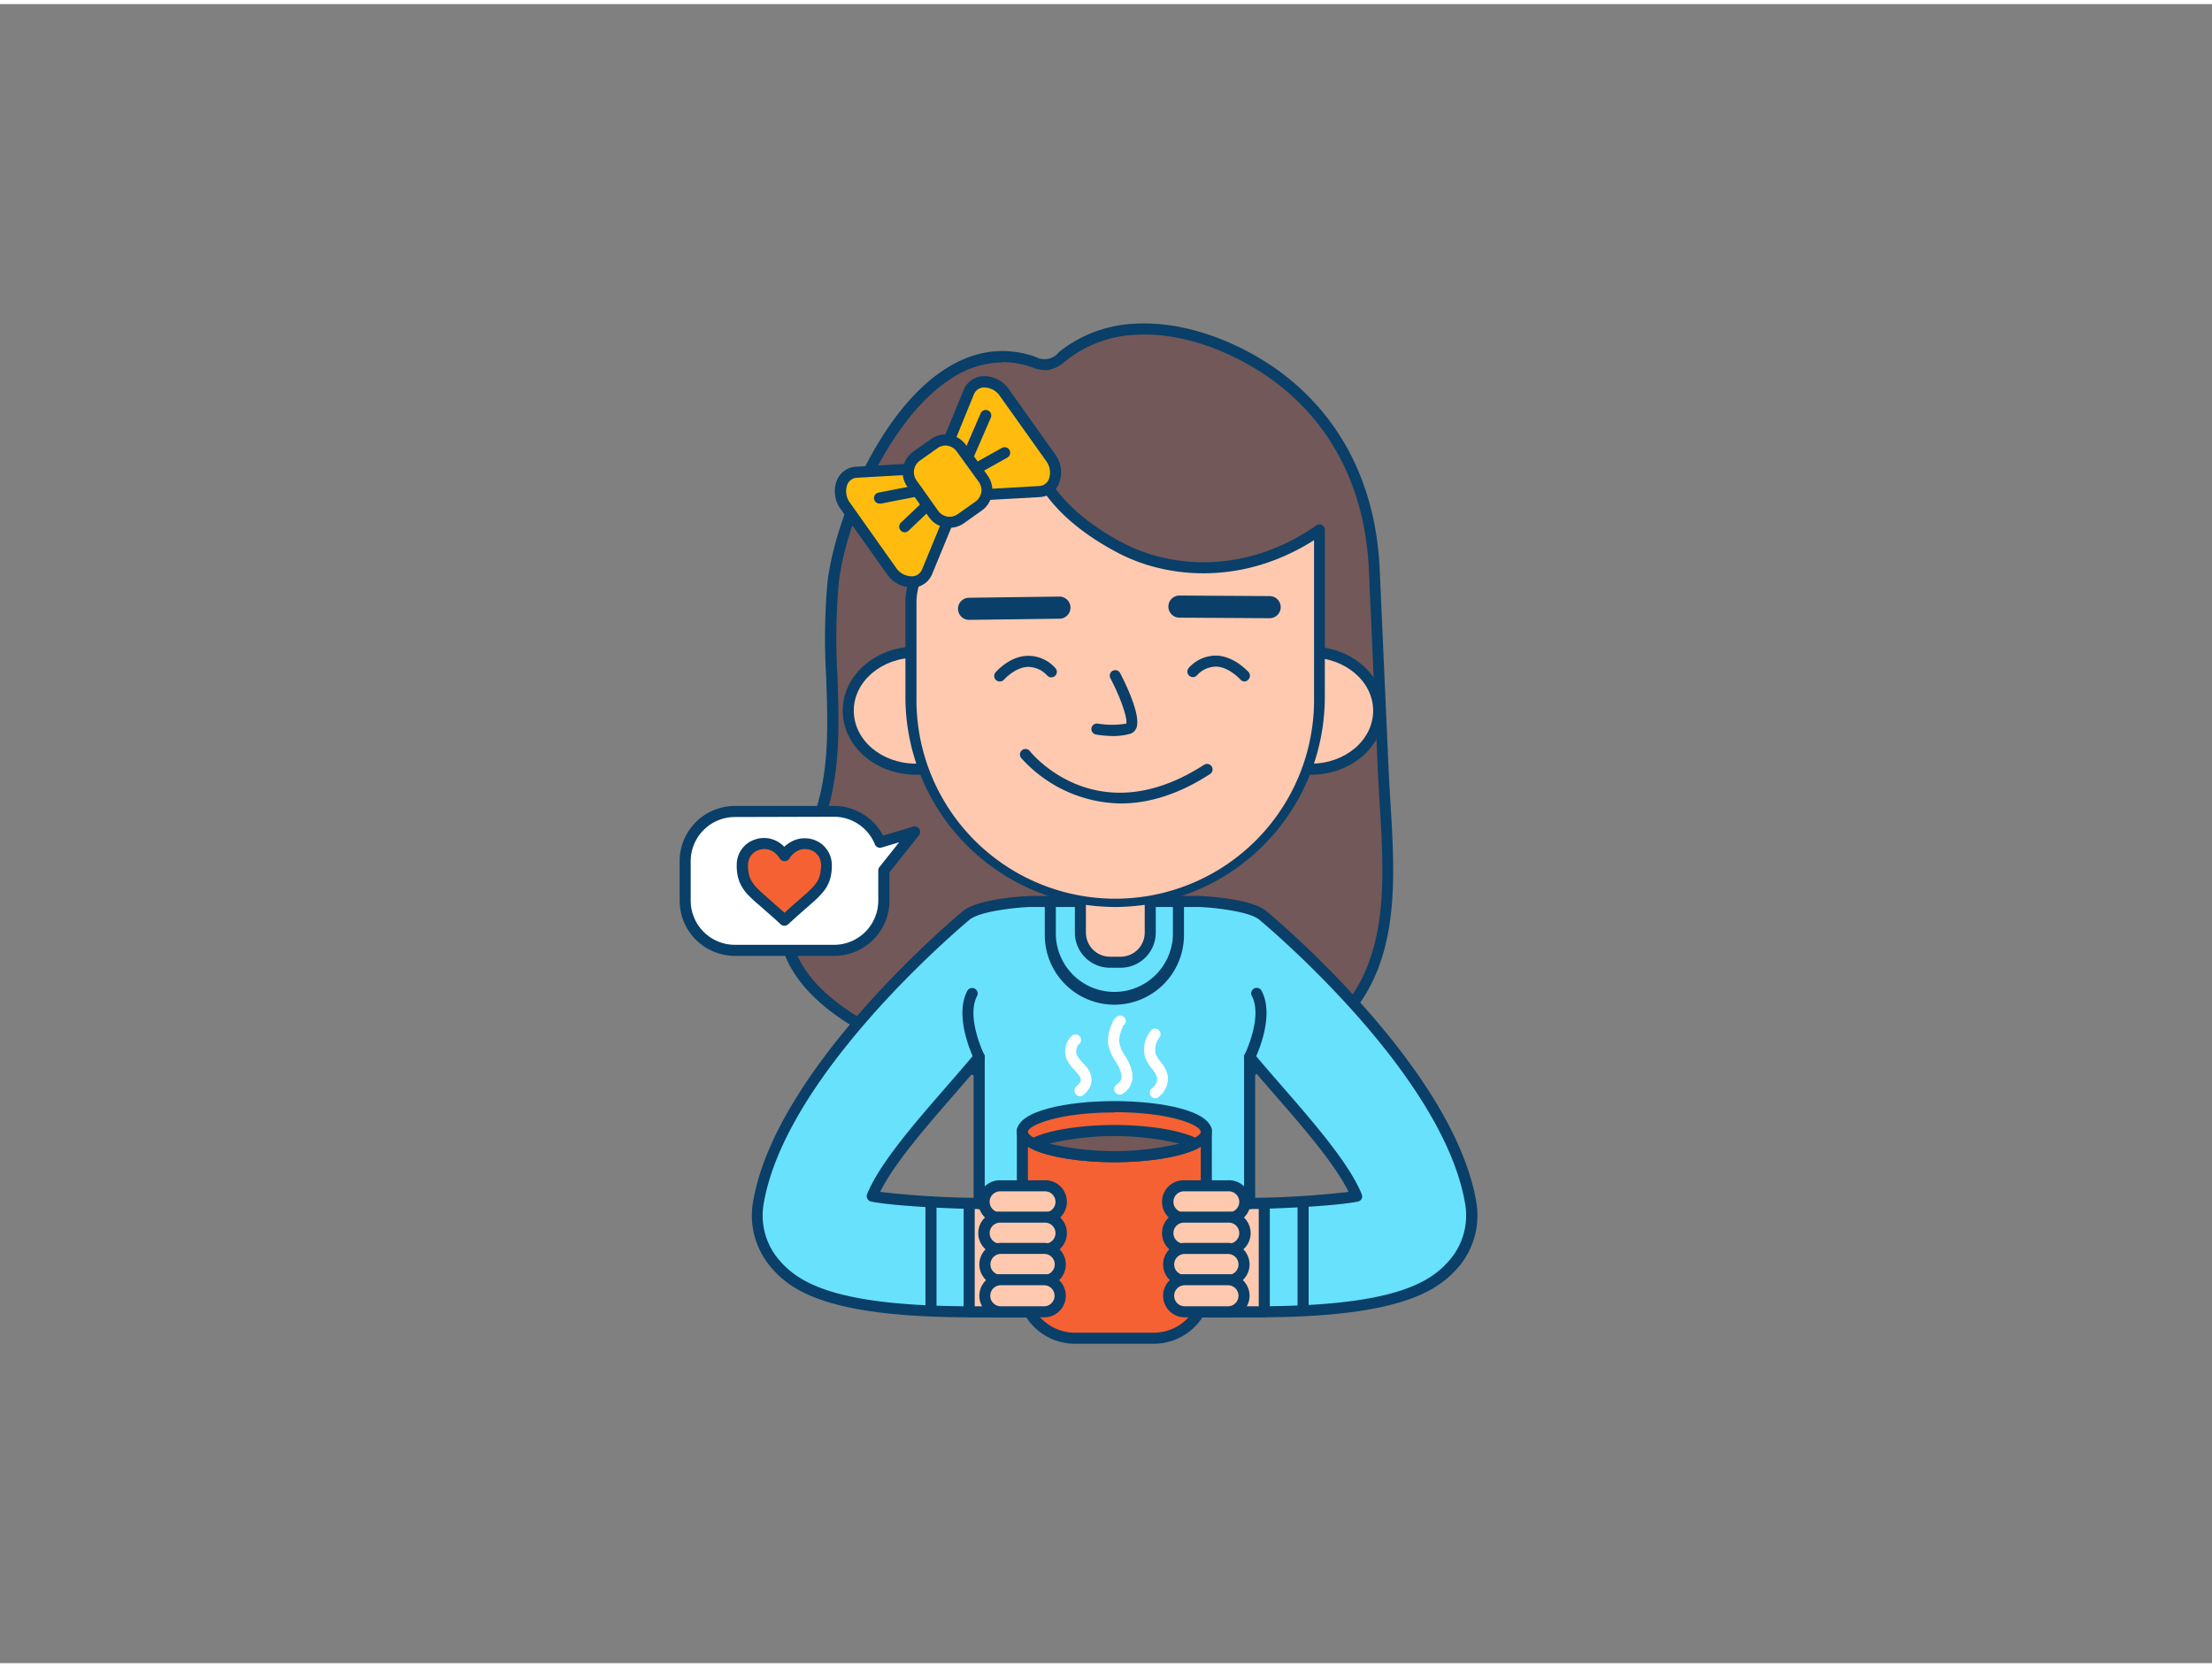 <svg xmlns="http://www.w3.org/2000/svg" viewBox="0 0 400 300" width="406" height="306" class="illustration styles_illustrationTablet__1DWOa"><rect x="0" y="0" width="400" height="300" fill="#808080" stroke="none"/><g id="_54_coffee_lover_outline" data-name="#54_coffee_lover_outline"><path d="M205.09,58.81c9.37-.61,19.49,3.57,26.6,9.08,10.88,8.44,16.22,20.8,16.82,34.32l1.61,36.16c.79,17.78,4.3,37.9-12.92,49.29-8.91,5.89-19.91,7.67-30.59,8.05-13.23.47-26.71-1.06-39.16-5.72-10-3.75-24.76-10.8-25.62-23.15-.48-6.83,3.85-12.93,6.19-19.36,4.94-13.55,1-28.64,2.66-43,1.71-14.79,15.94-46.16,35.66-40a7.31,7.31,0,0,0,3,.65,6.39,6.39,0,0,0,3-1.66A22.6,22.6,0,0,1,205.09,58.81Z" fill="#725858"></path><path d="M202.06,196.79a99.69,99.69,0,0,1-35-5.86c-16.76-6.26-25.6-14.35-26.27-24-.36-5.07,1.8-9.73,3.88-14.24.83-1.81,1.7-3.68,2.37-5.53,3-8.12,2.67-16.68,2.35-25.75a114.67,114.67,0,0,1,.26-17C151,93.25,159,73.72,170.8,66.07c5.14-3.34,10.46-4.17,15.84-2.49l.6.2a3.3,3.3,0,0,0,4.25-.85l.25-.2A23.55,23.55,0,0,1,205,57.81c10.42-.67,20.92,4.35,27.28,9.29,10.6,8.22,16.55,20.35,17.21,35.07l1.61,36.16c.09,2,.21,4,.34,6.08,1,16.55,2,33.67-13.71,44.08-7.75,5.13-17.63,7.74-31.1,8.22C205.11,196.76,203.58,196.79,202.06,196.79Zm-20.77-132a17.1,17.1,0,0,0-9.4,3c-11.25,7.32-19,26.13-20.22,36.89a113.21,113.21,0,0,0-.24,16.68c.31,8.86.63,18-2.47,26.51-.7,1.93-1.58,3.84-2.44,5.68-2.06,4.47-4,8.7-3.69,13.27.61,8.82,9,16.32,25,22.29,11.41,4.26,24.46,6.17,38.78,5.65,13.08-.47,22.64-3,30.07-7.89,14.79-9.78,13.79-26.3,12.81-42.29-.12-2.06-.25-4.1-.34-6.11l-1.61-36.16c-.63-14.12-6.31-25.73-16.44-33.58C225,64,215,59.16,205.16,59.81l-.07-1,.07,1A21.6,21.6,0,0,0,193,64.3l-.25.2a6.52,6.52,0,0,1-3.22,1.67,6.43,6.43,0,0,1-2.91-.5l-.56-.18A15.75,15.75,0,0,0,181.29,64.74Z" fill="#093f68"></path><path d="M265.91,216.74c-3.94-23.1-34.11-49-37.54-51.92-2.41-2-10.57-2.55-11.75-2.55H186.41c-1.18,0-9.35.53-11.75,2.55-3.43,2.88-33.6,28.82-37.54,51.92A13.36,13.36,0,0,0,140.34,228c3.74,4.26,11,8.47,35.3,8.47h51.75c24.29,0,31.56-4.21,35.3-8.47A13.36,13.36,0,0,0,265.91,216.74Zm-88.85-26.37v26.52c-7-.09-16.22-.68-19.34-1.33C160.6,208.44,171,197.78,177.06,190.37ZM226,216.89V190.37c6.09,7.41,16.46,18.07,19.34,25.19C242.19,216.21,233,216.8,226,216.89Z" fill="#68e1fd"></path><path d="M227.39,237.47H175.64c-24.95,0-32.23-4.45-36-8.81a14.36,14.36,0,0,1-3.46-12.09c4-23.45,34.43-49.61,37.88-52.51,3-2.49,12.31-2.79,12.4-2.79h30.21c.09,0,9.43.3,12.39,2.79,3.46,2.9,33.88,29.06,37.89,52.51h0a14.36,14.36,0,0,1-3.46,12.09C259.62,233,252.34,237.47,227.39,237.47Zm-5.48-2h5.48c24.15,0,31-4.11,34.55-8.13a12.39,12.39,0,0,0,3-10.43h0c-3.88-22.75-33.8-48.46-37.19-51.32-2-1.71-9.64-2.32-11.11-2.32H186.41c-1.47,0-9.08.61-11.11,2.32-3.4,2.86-33.31,28.57-37.2,51.32a12.36,12.36,0,0,0,3,10.43c3.53,4,10.39,8.13,34.55,8.13Zm-44.85-17.58h0c-6.7-.08-16.15-.65-19.53-1.35a1,1,0,0,1-.68-.51,1,1,0,0,1-.05-.84c2.23-5.52,8.7-12.95,14.4-19.5,1.85-2.13,3.6-4.14,5.1-5.95a1,1,0,0,1,1.1-.31,1,1,0,0,1,.67.94v26.52a1,1,0,0,1-.3.71A1,1,0,0,1,177.06,217.89Zm-17.9-3.1a168,168,0,0,0,16.9,1.08V193.12c-1.06,1.24-2.19,2.53-3.36,3.88C167.5,203,161.65,209.69,159.16,214.79Zm66.81,3.1a1,1,0,0,1-1-1V190.37a1,1,0,0,1,1.77-.63c1.49,1.81,3.24,3.82,5.09,5.94,5.71,6.56,12.17,14,14.4,19.51a1,1,0,0,1,0,.84,1,1,0,0,1-.68.51c-3.39.7-12.83,1.26-19.53,1.35Zm1-24.77v22.75a168.21,168.21,0,0,0,16.9-1.08c-2.5-5.1-8.34-11.82-13.55-17.79C229.15,195.65,228,194.35,227,193.12Z" fill="#093f68"></path><path d="M201.51,180.94a12.6,12.6,0,0,1-12.58-12.58v-6.09a1,1,0,0,1,2,0v6.09a10.59,10.59,0,0,0,21.17,0v-6.09a1,1,0,0,1,2,0v6.09A12.6,12.6,0,0,1,201.51,180.94Z" fill="#093f68"></path><rect x="175.26" y="216.89" width="16.44" height="19.58" fill="#ffc9b0"></rect><path d="M191.7,237.47H175.26a1,1,0,0,1-1-1V216.89a1,1,0,0,1,1-1H191.7a1,1,0,0,1,1,1v19.58A1,1,0,0,1,191.7,237.47Zm-15.44-2H190.7V217.89H176.26Z" fill="#093f68"></path><rect x="212.19" y="216.89" width="16.44" height="19.58" fill="#ffc9b0"></rect><path d="M228.62,237.47H212.19a1,1,0,0,1-1-1V216.89a1,1,0,0,1,1-1h16.43a1,1,0,0,1,1,1v19.58A1,1,0,0,1,228.62,237.47Zm-15.43-2h14.43V217.89H213.19Z" fill="#093f68"></path><path d="M195.37,160.62H208a0,0,0,0,1,0,0v7.29a5.36,5.36,0,0,1-5.36,5.36h-1.89a5.36,5.36,0,0,1-5.36-5.36v-7.29A0,0,0,0,1,195.37,160.62Z" fill="#ffc9b0"></path><path d="M202.62,174.26h-1.89a6.36,6.36,0,0,1-6.36-6.36v-7.28a1,1,0,0,1,1-1H208a1,1,0,0,1,1,1v7.28A6.37,6.37,0,0,1,202.62,174.26Zm-6.25-12.64v6.28a4.36,4.36,0,0,0,4.36,4.36h1.89A4.36,4.36,0,0,0,207,167.9v-6.28Z" fill="#093f68"></path><ellipse cx="165.64" cy="127.77" rx="12.25" ry="10.59" fill="#ffc9b0"></ellipse><path d="M165.64,139.35c-7.31,0-13.25-5.19-13.25-11.58s5.94-11.59,13.25-11.59,13.25,5.2,13.25,11.59S172.94,139.35,165.64,139.35Zm0-21.17c-6.21,0-11.25,4.3-11.25,9.59s5,9.58,11.25,9.58,11.25-4.3,11.25-9.58S171.84,118.18,165.64,118.18Z" fill="#093f68"></path><ellipse cx="237.06" cy="127.77" rx="12.25" ry="10.59" fill="#ffc9b0"></ellipse><path d="M237.06,139.35c-7.31,0-13.25-5.19-13.25-11.58s5.94-11.59,13.25-11.59,13.25,5.2,13.25,11.59S244.37,139.35,237.06,139.35Zm0-21.17c-6.21,0-11.25,4.3-11.25,9.59s5,9.58,11.25,9.58,11.25-4.3,11.25-9.58S243.26,118.18,237.06,118.18Z" fill="#093f68"></path><path d="M201.67,162.27h0a37,37,0,0,1-36.94-37.05V108.06c0-8.9,13.55-25.53,22.43-25.53,0,0,1.44,8.42,15.4,15.79,9.77,5.15,23.54,5.49,36.06-3.24v30.14A37,37,0,0,1,201.67,162.27Z" fill="#ffc9b0"></path><path d="M201.67,163.27a38,38,0,0,1-37.94-38.05V108.06c0-4.46,3.11-10.88,8.12-16.75,5.23-6.13,11-9.78,15.31-9.78a1,1,0,0,1,1,.83c0,.07,1.61,8.07,14.88,15.07,8.38,4.43,22,5.92,35-3.17a1,1,0,0,1,1-.07,1,1,0,0,1,.53.89v30.14A38,38,0,0,1,201.67,163.27ZM186.4,83.57c-8.41.91-20.67,16.5-20.67,24.49v17.16a35.95,35.95,0,1,0,71.89,0V96.94c-13.29,8.43-27,6.78-35.52,2.26C190.31,93,187.17,86,186.4,83.57Z" fill="#093f68"></path><path d="M201.5,132.36a20.33,20.33,0,0,1-3.32-.28,1,1,0,0,1-.81-1.15,1,1,0,0,1,1.15-.82,15.81,15.81,0,0,0,5.14,0c.27-.93-1-4.67-2.87-8.21a1,1,0,0,1,.42-1.34,1,1,0,0,1,1.35.42c.93,1.79,3.9,7.81,2.9,10a1.76,1.76,0,0,1-1.2,1A11.56,11.56,0,0,1,201.5,132.36Z" fill="#093f68"></path><path d="M175.24,111.35a2,2,0,0,1,0-4l16.31-.21a2,2,0,1,1,.05,4l-16.31.21Z" fill="#093f68"></path><path d="M229.6,111.05h0l-16.32-.1a2,2,0,0,1,0-4h0l16.31.1a2,2,0,0,1,0,4Z" fill="#093f68"></path><path d="M180.78,122.49a1,1,0,0,1-.65-.24,1,1,0,0,1-.11-1.4c.1-.12,2.51-2.92,5.8-3a6.61,6.61,0,0,1,5,2.19,1,1,0,0,1-1.42,1.41,4.72,4.72,0,0,0-3.51-1.6c-2.4.09-4.34,2.32-4.36,2.34A1,1,0,0,1,180.78,122.49Z" fill="#093f68"></path><path d="M225.07,122.49a1,1,0,0,1-.77-.35s-2-2.25-4.36-2.34a4.69,4.69,0,0,0-3.51,1.6A1,1,0,0,1,215,120a6.6,6.6,0,0,1,5-2.19c3.28.13,5.7,2.93,5.8,3a1,1,0,0,1-.12,1.4A1,1,0,0,1,225.07,122.49Z" fill="#093f68"></path><path d="M202.66,144.55a24.64,24.64,0,0,1-18-8.23,1,1,0,0,1,.15-1.4,1,1,0,0,1,1.41.15c.49.62,12.32,14.92,31.57,2.45a1,1,0,0,1,1.09,1.67C212.79,143.15,207.33,144.55,202.66,144.55Z" fill="#093f68"></path><polyline points="177.06 216.89 186.91 216.89 186.91 235.2" fill="#68e1fd"></polyline><path d="M186.91,236.2a1,1,0,0,1-1-1V217.89h-8.85a1,1,0,0,1,0-2h9.85a1,1,0,0,1,1,1V235.2A1,1,0,0,1,186.91,236.2Z" fill="#093f68"></path><polyline points="225.97 216.89 218.35 216.89 218.35 235.2" fill="#68e1fd"></polyline><path d="M218.35,236.2a1,1,0,0,1-1-1V216.89a1,1,0,0,1,1-1H226a1,1,0,1,1,0,2h-6.62V235.2A1,1,0,0,1,218.35,236.2Z" fill="#093f68"></path><path d="M184.88,203.63h33.26a0,0,0,0,1,0,0v28.12a9.5,9.5,0,0,1-9.5,9.5H194.38a9.5,9.5,0,0,1-9.5-9.5V203.63A0,0,0,0,1,184.88,203.63Z" fill="#f56132"></path><path d="M208.65,242.25H194.38a10.51,10.51,0,0,1-10.5-10.5V203.63a1,1,0,0,1,1-1h33.26a1,1,0,0,1,1,1v28.12A10.51,10.51,0,0,1,208.65,242.25Zm-22.77-37.62v27.12a8.51,8.51,0,0,0,8.5,8.5h14.27a8.5,8.5,0,0,0,8.49-8.5V204.63Z" fill="#093f68"></path><rect x="178.07" y="213.68" width="13.63" height="5.8" rx="2.9" fill="#ffc9b0"></rect><path d="M188.8,220.48H181a3.9,3.9,0,1,1,0-7.79h7.83a3.9,3.9,0,1,1,0,7.79ZM181,214.69a1.9,1.9,0,1,0,0,3.79h7.83a1.9,1.9,0,1,0,0-3.79Z" fill="#093f68"></path><rect x="178.07" y="219.35" width="13.63" height="5.8" rx="2.9" fill="#ffc9b0"></rect><path d="M188.8,226.14H181a3.9,3.9,0,1,1,0-7.79h7.83a3.9,3.9,0,1,1,0,7.79ZM181,220.35a1.9,1.9,0,1,0,0,3.79h7.83a1.9,1.9,0,1,0,0-3.79Z" fill="#093f68"></path><rect x="178.07" y="225.01" width="13.63" height="5.8" rx="2.9" fill="#ffc9b0"></rect><path d="M188.8,231.81H181a3.9,3.9,0,0,1,0-7.8h7.83a3.9,3.9,0,0,1,0,7.8ZM181,226a1.9,1.9,0,0,0,0,3.8h7.83a1.9,1.9,0,0,0,0-3.8Z" fill="#093f68"></path><rect x="178.07" y="230.67" width="13.63" height="5.8" rx="2.9" fill="#ffc9b0"></rect><path d="M188.8,237.47H181a3.9,3.9,0,1,1,0-7.8h7.83a3.9,3.9,0,0,1,0,7.8Zm-7.83-5.8a1.9,1.9,0,1,0,0,3.8h7.83a1.9,1.9,0,0,0,0-3.8Z" fill="#093f68"></path><rect x="211.33" y="213.68" width="13.63" height="5.8" rx="2.9" fill="#ffc9b0"></rect><path d="M222.06,220.48h-7.83a3.9,3.9,0,1,1,0-7.79h7.83a3.9,3.9,0,1,1,0,7.79Zm-7.83-5.79a1.9,1.9,0,1,0,0,3.79h7.83a1.9,1.9,0,1,0,0-3.79Z" fill="#093f68"></path><rect x="211.33" y="219.35" width="13.63" height="5.8" rx="2.9" fill="#ffc9b0"></rect><path d="M222.06,226.14h-7.83a3.9,3.9,0,1,1,0-7.79h7.83a3.9,3.9,0,1,1,0,7.79Zm-7.83-5.79a1.9,1.9,0,1,0,0,3.79h7.83a1.9,1.9,0,1,0,0-3.79Z" fill="#093f68"></path><rect x="211.33" y="225.01" width="13.63" height="5.8" rx="2.9" fill="#ffc9b0"></rect><path d="M222.06,231.81h-7.83a3.9,3.9,0,1,1,0-7.8h7.83a3.9,3.9,0,0,1,0,7.8Zm-7.83-5.8a1.9,1.9,0,1,0,0,3.8h7.83a1.9,1.9,0,0,0,0-3.8Z" fill="#093f68"></path><rect x="211.33" y="230.67" width="13.63" height="5.8" rx="2.9" fill="#ffc9b0"></rect><path d="M222.06,237.47h-7.83a3.9,3.9,0,1,1,0-7.8h7.83a3.9,3.9,0,0,1,0,7.8Zm-7.83-5.8a1.9,1.9,0,1,0,0,3.8h7.83a1.9,1.9,0,0,0,0-3.8Z" fill="#093f68"></path><path d="M218.14,203.89c0,.79-.73,1.53-2,2.17-2.82,1.4-8.29,2.36-14.59,2.36s-11.79-1-14.61-2.36c-1.3-.64-2-1.38-2-2.17,0-2.49,7.45-4.52,16.64-4.52S218.14,201.4,218.14,203.89Z" fill="#f56132"></path><path d="M201.52,209.42c-6.23,0-12-.94-15.05-2.46-1.72-.84-2.59-1.88-2.59-3.07,0-3.79,9.14-5.52,17.64-5.52s17.62,1.73,17.62,5.52c0,1.19-.87,2.23-2.59,3.07C213.5,208.48,207.73,209.42,201.52,209.42Zm0-9c-10.12,0-15.64,2.33-15.64,3.52,0,.26.39.74,1.47,1.28,2.8,1.39,8.23,2.25,14.17,2.25s11.35-.86,14.15-2.25c1.08-.54,1.47-1,1.47-1.28C217.14,202.7,211.62,200.37,201.52,200.37Z" fill="#093f68"></path><path d="M216.11,206.06c-2.82,1.4-8.29,2.36-14.59,2.36s-11.79-1-14.61-2.36c2.82-1.41,8.31-2.37,14.61-2.37S213.29,204.65,216.11,206.06Z" fill="#725858"></path><path d="M201.52,209.42c-6.23,0-12-.94-15.05-2.46a1,1,0,0,1-.56-.9,1,1,0,0,1,.55-.89c3-1.53,8.82-2.48,15.06-2.48s12,.95,15,2.48a1,1,0,0,1,.55.89,1,1,0,0,1-.55.9C213.5,208.48,207.73,209.42,201.52,209.42Zm-11.77-3.36a51.52,51.52,0,0,0,23.52,0,51.16,51.16,0,0,0-23.52,0Z" fill="#093f68"></path><path d="M195.31,197.48a1,1,0,0,1-.72-.31,1,1,0,0,1,0-1.41,3.2,3.2,0,0,0,.84-1c.13-.46-.34-1.12-.64-1.46-.15-.18-.32-.36-.48-.54a7.24,7.24,0,0,1-1.37-1.84,3.85,3.85,0,0,1,.91-4.38,1,1,0,0,1,1.38,1.44,1.85,1.85,0,0,0-.47,2.11,5.7,5.7,0,0,0,1,1.31l.53.6a3.57,3.57,0,0,1,1,3.32A4.41,4.41,0,0,1,196,197.2,1,1,0,0,1,195.31,197.48Z" fill="#fff"></path><path d="M208.92,197.86a1,1,0,0,1-.65-1.76,2.36,2.36,0,0,0,1-1.89,4.06,4.06,0,0,0-1-1.73,7.53,7.53,0,0,1-1.18-2,5.34,5.34,0,0,1,.9-4.69,1,1,0,1,1,1.67,1.09,3.59,3.59,0,0,0-.68,2.94,5.87,5.87,0,0,0,.89,1.44,5.82,5.82,0,0,1,1.34,2.68,4.27,4.27,0,0,1-1.69,3.66A1,1,0,0,1,208.92,197.86Z" fill="#fff"></path><path d="M202.49,197.21a1,1,0,0,1-.88-.52,1,1,0,0,1,.39-1.36,1.66,1.66,0,0,0,.79-1.72,6.92,6.92,0,0,0-1.09-2.46,8.16,8.16,0,0,1-1.35-3.35,7.93,7.93,0,0,1,.83-3.64,2.16,2.16,0,0,1,.95-1.16,1,1,0,0,1,.93,1.77s0,.11,0,.15a6.19,6.19,0,0,0-.68,2.7,6.05,6.05,0,0,0,1,2.47,8.53,8.53,0,0,1,1.38,3.26,3.69,3.69,0,0,1-1.79,3.73A1.12,1.12,0,0,1,202.49,197.21Z" fill="#fff"></path><path d="M154.91,84.65l10.66-.6,6.16,8.65-4.06,9.88c-1.07,2.6-4.6,2.53-6.49-.12L152.9,90.82C151,88.16,152.1,84.81,154.91,84.65Z" fill="#ffbc0e"></path><path d="M164.79,105.49a5.53,5.53,0,0,1-4.42-2.45L152.08,91.4a5.44,5.44,0,0,1-.67-5.46,4,4,0,0,1,3.44-2.29l10.66-.6a1,1,0,0,1,.87.42l6.16,8.65a1,1,0,0,1,.12,1L168.59,103a3.94,3.94,0,0,1-3.28,2.5ZM155,85.65a2,2,0,0,0-1.75,1.15,3.52,3.52,0,0,0,.5,3.44L162,101.88a3.49,3.49,0,0,0,3.09,1.59,2,2,0,0,0,1.66-1.27l3.86-9.37-5.53-7.75Zm-.05-1h0Z" fill="#093f68"></path><path d="M175.18,70.22l-4.07,9.88,6.17,8.66,10.66-.61c2.81-.16,3.9-3.51,2-6.17l-8.28-11.64C179.78,67.69,176.25,67.62,175.18,70.22Z" fill="#ffbc0e"></path><path d="M177.28,89.76a1,1,0,0,1-.82-.42l-6.16-8.66a1,1,0,0,1-.11-1l4.06-9.88h0a4,4,0,0,1,3.29-2.5,5.44,5.44,0,0,1,4.94,2.42l8.28,11.64a5.41,5.41,0,0,1,.67,5.46A3.94,3.94,0,0,1,188,89.15l-10.67.6Zm-5-9.79,5.52,7.76,10.11-.58A2,2,0,0,0,189.63,86a3.49,3.49,0,0,0-.5-3.44l-8.28-11.64a3.5,3.5,0,0,0-3.08-1.59,2,2,0,0,0-1.67,1.27Z" fill="#093f68"></path><rect x="165.82" y="79.34" width="11.01" height="13.86" rx="3.54" transform="translate(-18.28 115.33) rotate(-35.44)" fill="#ffbc0e"></rect><path d="M171.7,94.7A4.53,4.53,0,0,1,168,92.8l-3.93-5.52a4.54,4.54,0,0,1,1.07-6.34l3.2-2.27a4.53,4.53,0,0,1,6.33,1.06l3.93,5.52a4.54,4.54,0,0,1-1.07,6.34l-3.2,2.27A4.46,4.46,0,0,1,171.7,94.7ZM171,79.83a2.5,2.5,0,0,0-1.47.47l-3.2,2.27a2.56,2.56,0,0,0-.6,3.55l3.93,5.52a2.53,2.53,0,0,0,3.54.59l3.2-2.27h0a2.53,2.53,0,0,0,.6-3.55L173,80.89A2.54,2.54,0,0,0,171,79.83Z" fill="#093f68"></path><path d="M177,84.74a1,1,0,0,1-.88-.51,1,1,0,0,1,.39-1.37l4.66-2.6a1,1,0,1,1,1,1.74l-4.66,2.61A1,1,0,0,1,177,84.74Z" fill="#093f68"></path><path d="M175.26,82.3a1,1,0,0,1-.4-.09,1,1,0,0,1-.52-1.31l3-6.91a1,1,0,1,1,1.83.81l-3,6.9A1,1,0,0,1,175.26,82.3Z" fill="#093f68"></path><path d="M159.15,90.32a1,1,0,0,1-.19-2l6.66-1.3a1,1,0,1,1,.39,2l-6.66,1.3A.68.68,0,0,1,159.15,90.32Z" fill="#093f68"></path><path d="M163.62,95.52a1,1,0,0,1-.72-.31,1,1,0,0,1,0-1.42l3.79-3.6a1,1,0,0,1,1.37,1.45l-3.78,3.6A1,1,0,0,1,163.62,95.52Z" fill="#093f68"></path><path d="M226,191.37a1,1,0,0,1-.44-.1,1,1,0,0,1-.46-1.34c0-.07,3.28-6.74,1.28-10.55a1,1,0,1,1,1.77-.93c2.48,4.72-1.1,12.06-1.25,12.37A1,1,0,0,1,226,191.37Z" fill="#093f68"></path><path d="M177.06,191.37a1,1,0,0,1-.9-.55c-.15-.31-3.73-7.65-1.25-12.37a1,1,0,0,1,1.35-.42,1,1,0,0,1,.42,1.35c-2,3.81,1.24,10.48,1.27,10.55a1,1,0,0,1-.45,1.34A1,1,0,0,1,177.06,191.37Z" fill="#093f68"></path><path d="M168.35,236.2a1,1,0,0,1-1-1V216.58a1,1,0,0,1,2,0V235.2A1,1,0,0,1,168.35,236.2Z" fill="#093f68"></path><path d="M235.64,236.2a1,1,0,0,1-1-1V216.58a1,1,0,0,1,2,0V235.2A1,1,0,0,1,235.64,236.2Z" fill="#093f68"></path><path d="M165.38,149.68l-5.54,7v5.44a9,9,0,0,1-9,9H132.9a9,9,0,0,1-9-9V155a9,9,0,0,1,9-9h17.92a9,9,0,0,1,8.33,5.57Z" fill="#fff"></path><path d="M150.82,172.11H132.9a10,10,0,0,1-10-10V155a10,10,0,0,1,10-10h17.92a10,10,0,0,1,8.87,5.37l5.41-1.63a1,1,0,0,1,1.07,1.58L160.84,157v5.09A10,10,0,0,1,150.82,172.11ZM132.9,147a8,8,0,0,0-8,8v7.11a8,8,0,0,0,8,8h17.92a8,8,0,0,0,8-8v-5.44a1,1,0,0,1,.21-.62l3.57-4.48-3.18.95a1,1,0,0,1-1.21-.57,8,8,0,0,0-7.41-5Z" fill="#093f68"></path><g id="sF2efm"><path d="M141.86,165.68c-.35-.32-.68-.65-1-1l-2.94-2.58a24.41,24.41,0,0,1-1.89-1.78,6.64,6.64,0,0,1-1.27-1.91,6.2,6.2,0,0,1-.4-1.52,8.16,8.16,0,0,1-.06-1.4,3.77,3.77,0,0,1,2.57-3.5,4,4,0,0,1,4.26,1,4.89,4.89,0,0,1,.72.91l0,.07.06-.08a4.72,4.72,0,0,1,1.81-1.71,3.93,3.93,0,0,1,2.13-.42,3.77,3.77,0,0,1,2.24.9,3.84,3.84,0,0,1,1.31,2.31,6,6,0,0,1,0,1.41,6.93,6.93,0,0,1-.25,1.49,5.79,5.79,0,0,1-1.09,2,14.9,14.9,0,0,1-1.68,1.69L143.73,164c-.61.54-1.21,1.1-1.81,1.65Z" fill="#f56132"></path><path d="M141.84,166.66a1,1,0,0,1-.65-.24l-.34-.32-.69-.63-2.4-2.11-.53-.47a25.85,25.85,0,0,1-2-1.85,7.8,7.8,0,0,1-1.47-2.21,7.53,7.53,0,0,1-.46-1.77,9.35,9.35,0,0,1-.07-1.57,4.76,4.76,0,0,1,3.26-4.41,5,5,0,0,1,5.26,1.24l.08.07a5.29,5.29,0,0,1,1.41-1,4.94,4.94,0,0,1,2.66-.53,4.83,4.83,0,0,1,4.45,4,7.07,7.07,0,0,1,.05,1.64,8.36,8.36,0,0,1-.29,1.71,6.75,6.75,0,0,1-1.28,2.36,15.37,15.37,0,0,1-1.79,1.81l-1.23,1.08-1.46,1.28c-.42.37-.83.75-1.24,1.13l-.56.51A1.1,1.1,0,0,1,141.84,166.66Zm-3.6-13.87a3.34,3.34,0,0,0-1.09.19,2.8,2.8,0,0,0-1.88,2.59,6.46,6.46,0,0,0,.06,1.23,4.75,4.75,0,0,0,.32,1.26,5.56,5.56,0,0,0,1.09,1.62,24.27,24.27,0,0,0,1.81,1.71l.53.47c.81.7,1.61,1.41,2.41,2.12l.38.34,1.19-1.09,1.47-1.29,1.23-1.07a13.63,13.63,0,0,0,1.56-1.57,4.91,4.91,0,0,0,.91-1.67,5.53,5.53,0,0,0,.21-1.26,4.65,4.65,0,0,0,0-1.18,2.82,2.82,0,0,0-2.64-2.38,2.81,2.81,0,0,0-1.59.31,3.68,3.68,0,0,0-1.43,1.35,1.09,1.09,0,0,1-.87.51h0a1,1,0,0,1-.87-.43s-.06-.08-.06-.08a3.45,3.45,0,0,0-.56-.71A3.06,3.06,0,0,0,138.24,152.79Z" fill="#093f68"></path></g></g></svg>